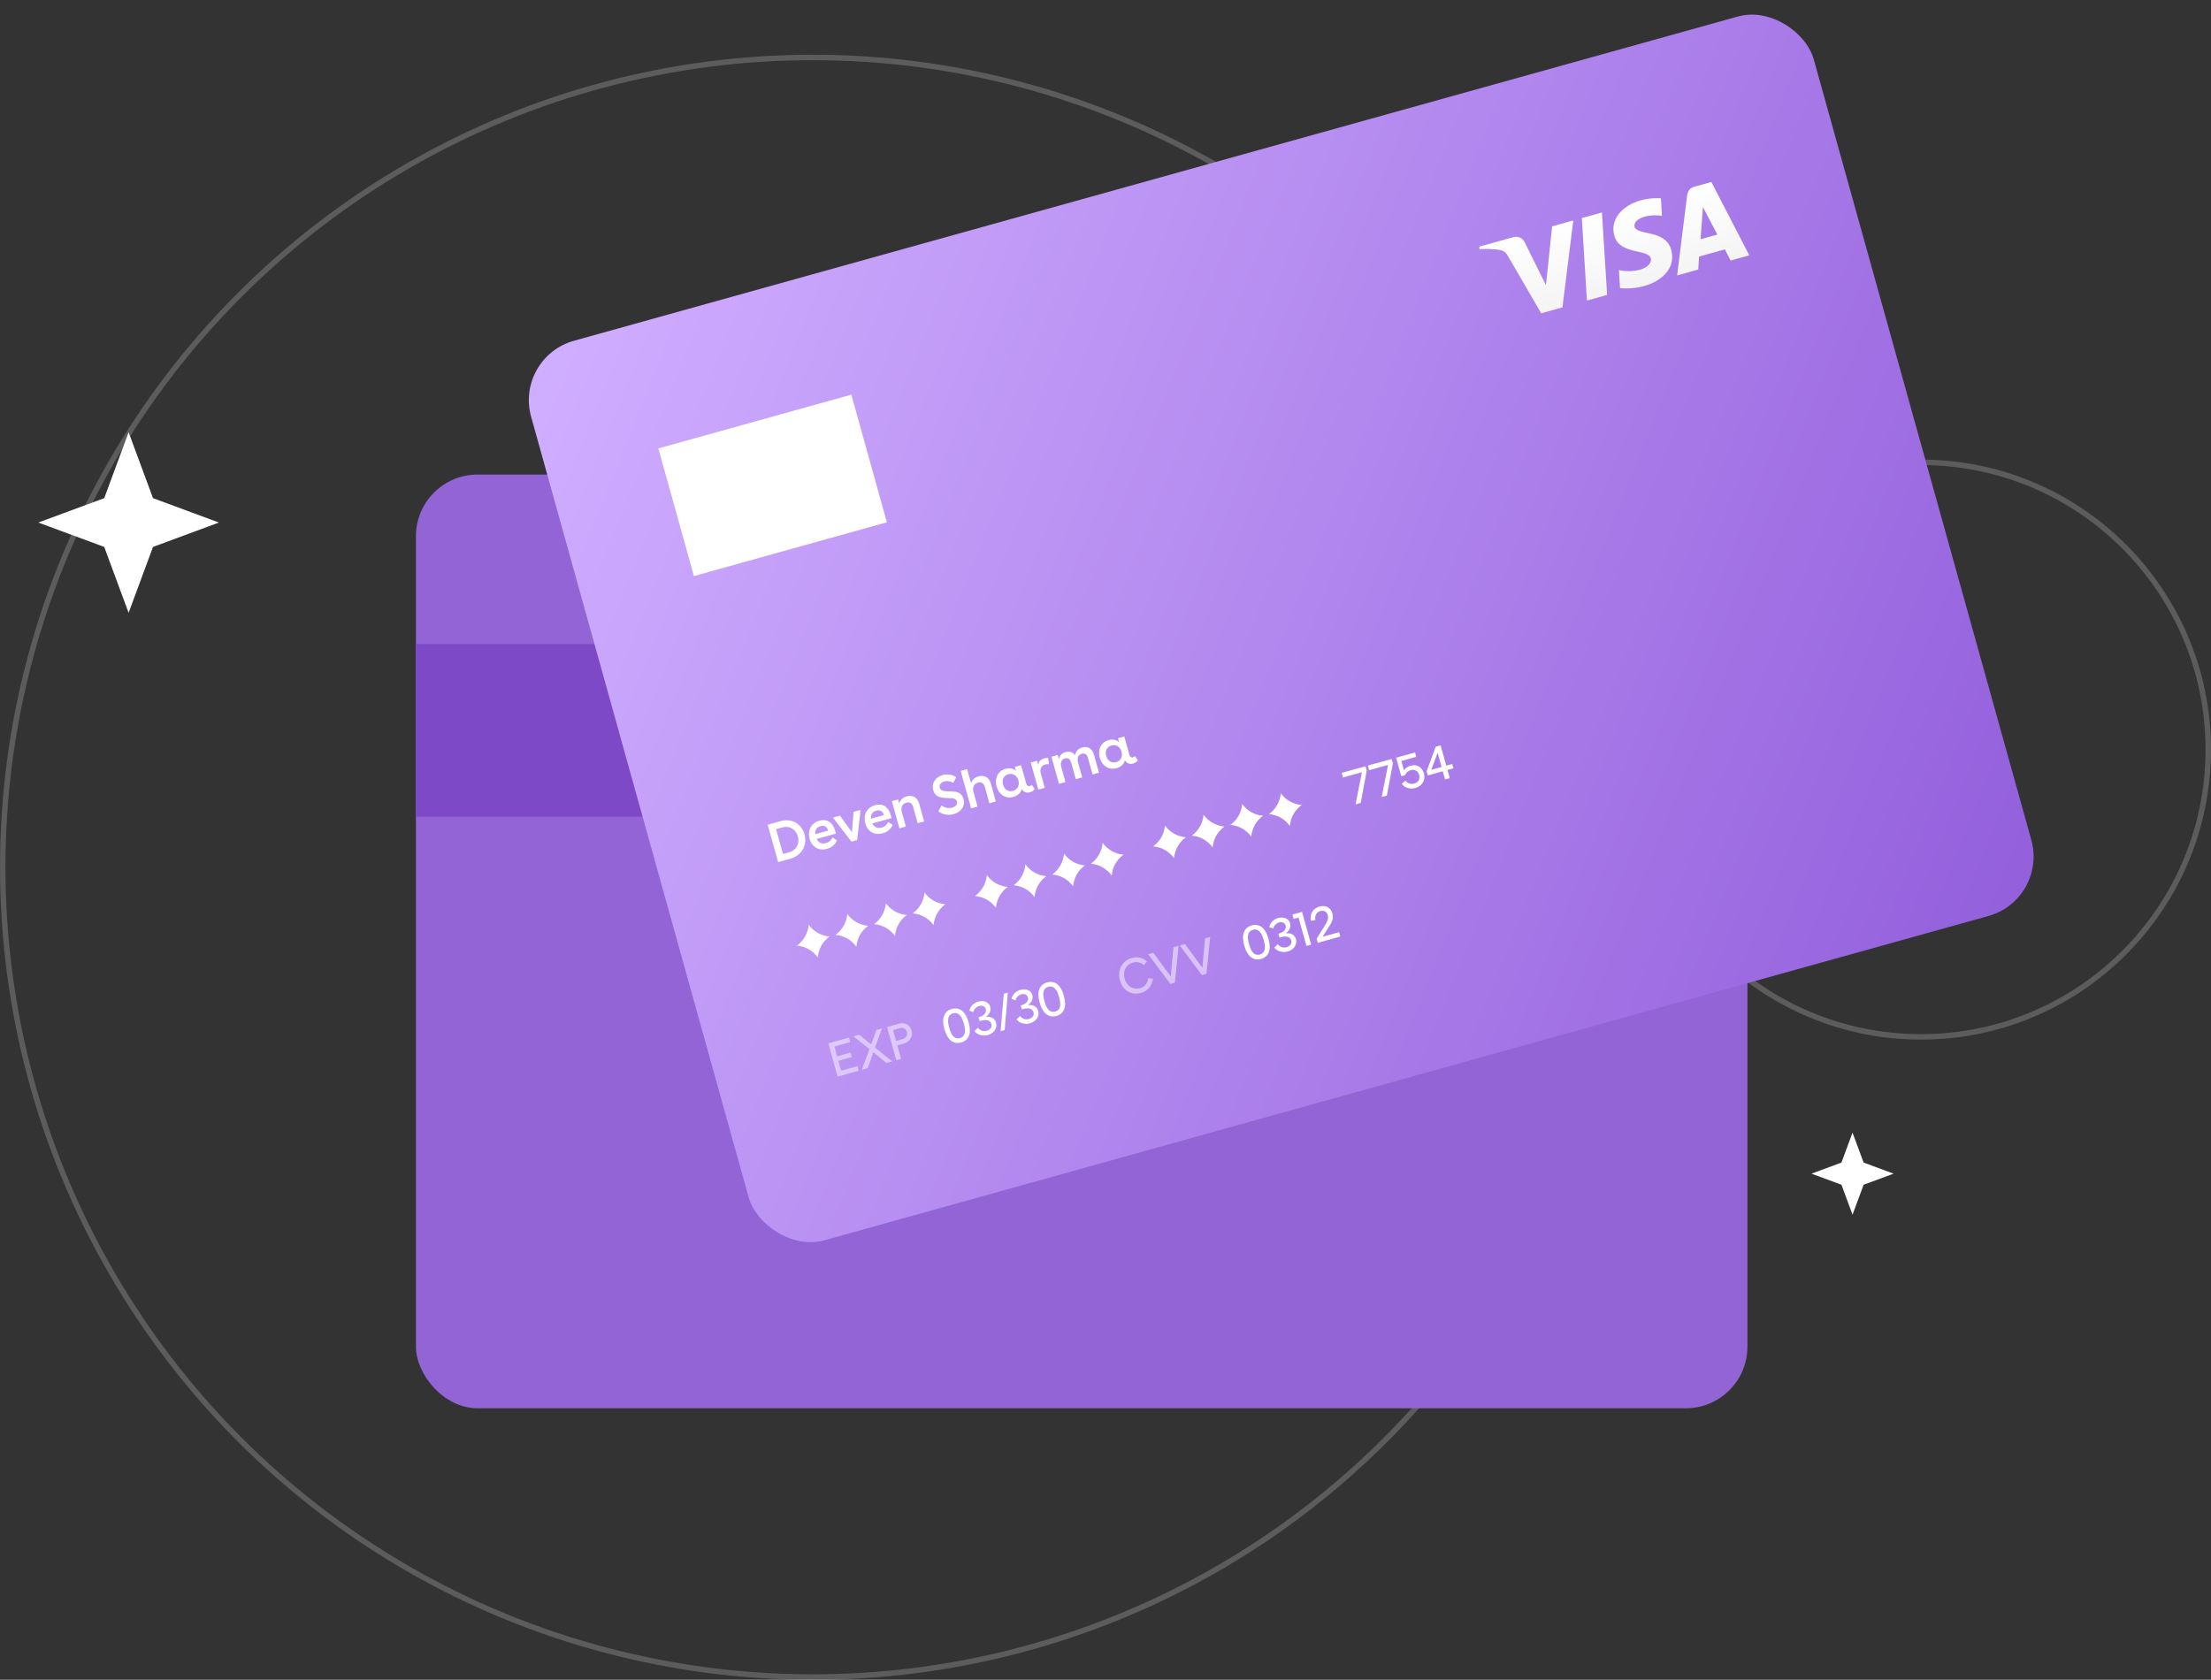 <svg width="404" height="307" viewBox="0 0 404 307" fill="none" xmlns="http://www.w3.org/2000/svg">
<rect x="0" y="0" width="404" height="307" fill="#333333" stroke="none"/>
<circle opacity="0.2" cx="148.5" cy="158.5" r="148" stroke="white"/>
<circle opacity="0.2" cx="351" cy="137" r="52.5" stroke="white"/>
<rect x="76" y="86.731" width="243.297" height="170.646" rx="11.264" fill="#9364D6"/>
<rect x="76" y="117.707" width="243.297" height="31.538" fill="#7D49C6"/>
<rect x="94.022" y="65.303" width="243.297" height="170.646" rx="11.264" transform="rotate(-15.57 94.022 65.303)" fill="url(#paint0_linear_111_1332)"/>
<g clip-path="url(#clip0_111_1332)">
<path d="M299.768 36.623C296.545 37.521 294.118 40.005 294.976 43.083C295.963 46.627 301.143 45.445 301.634 47.208C301.841 47.952 301.163 48.867 299.707 49.273C297.628 49.852 295.808 49.353 295.808 49.353L296.016 52.649C296.016 52.649 298.023 52.947 300.414 52.281C303.95 51.296 306.236 48.777 305.359 45.63C304.318 41.895 299.121 43.083 298.664 41.44C298.5 40.852 299.032 40.014 300.488 39.609C302.134 39.15 303.674 39.448 303.674 39.448L303.494 36.256C303.476 36.261 301.83 36.048 299.768 36.623ZM270.302 45.076L270.34 45.549C270.34 45.549 271.759 45.415 273.129 45.573C274.865 45.705 275.061 46.004 275.622 46.947L281.614 57.258L285.496 56.177L287.475 40.291L283.61 41.367L282.479 52.117L278.631 44.339C278.232 43.444 277.355 43.11 276.453 43.361L270.302 45.076ZM289.034 39.856L289.967 54.931L293.658 53.903L292.708 38.832L289.034 39.856ZM309.587 34.13C308.703 34.376 308.365 34.973 308.25 35.899L306.447 50.339L310.311 49.262L310.454 46.894L315.168 45.58L316.22 47.616L319.634 46.665L312.706 33.26L309.587 34.13ZM311.164 37.845L313.796 42.869L310.729 43.724L311.164 37.845Z" fill="url(#paint1_linear_111_1332)"/>
</g>
<path d="M142.18 157.561L144.387 156.947C146.77 156.283 147.484 154.2 147.002 152.471C146.532 150.782 144.914 149.433 142.6 150.078L140.275 150.726L142.18 157.561ZM143.07 156.072L141.807 151.541L142.921 151.23C144.405 150.817 145.477 151.718 145.793 152.851C146.114 154.003 145.677 155.345 144.154 155.77L143.07 156.072ZM152.742 152.345L152.601 151.838C152.152 150.226 151.065 149.614 149.718 149.989C148.145 150.427 147.522 151.853 147.93 153.318C148.344 154.802 149.606 155.556 151.129 155.131C152.008 154.886 152.587 154.357 152.943 153.594L152.119 153.056C151.923 153.521 151.557 153.907 150.941 154.078C150.17 154.293 149.566 154.051 149.217 153.328L152.742 152.345ZM148.965 152.461C148.886 151.726 149.211 151.193 149.934 150.992C150.666 150.788 151.125 151.112 151.328 151.803L148.965 152.461ZM155.969 148.373L155.67 152.098L153.479 149.067L152.2 149.424L155.584 153.827L156.619 153.538L157.248 148.017L155.969 148.373ZM162.918 149.51L162.776 149.002C162.327 147.391 161.241 146.778 159.894 147.154C158.321 147.592 157.698 149.018 158.106 150.483C158.52 151.967 159.782 152.72 161.305 152.296C162.184 152.051 162.763 151.521 163.119 150.759L162.295 150.22C162.098 150.686 161.732 151.072 161.117 151.243C160.346 151.458 159.742 151.216 159.393 150.492L162.918 149.51ZM159.141 149.626C159.062 148.89 159.387 148.358 160.11 148.156C160.842 147.952 161.301 148.277 161.504 148.968L159.141 149.626ZM162.959 146.426L164.341 151.387L165.523 151.057L164.783 148.401C164.533 147.503 164.946 146.872 165.6 146.69C166.186 146.526 166.658 146.784 166.846 147.458L167.681 150.456L168.863 150.127L167.954 146.865C167.622 145.674 166.716 145.253 165.68 145.541C164.86 145.77 164.485 146.274 164.321 146.857L164.112 146.105L162.959 146.426ZM174.166 143.093L174.725 142.042C173.991 141.521 173.068 141.42 172.268 141.643C170.998 141.997 170.151 143.075 170.535 144.452C170.872 145.663 171.868 145.838 173.251 145.852C173.992 145.867 174.693 145.892 174.854 146.469C174.993 146.967 174.646 147.421 174.001 147.601C173.396 147.769 172.633 147.677 172.047 147.198L171.45 148.301C172.323 148.942 173.39 149.034 174.269 148.789C175.539 148.435 176.441 147.405 176.046 145.989C175.703 144.759 174.709 144.625 173.37 144.619C172.623 144.617 171.892 144.6 171.709 143.946C171.56 143.408 171.937 142.988 172.542 142.819C173.07 142.672 173.711 142.746 174.166 143.093ZM175.536 140.901L177.44 147.737L178.622 147.408L177.879 144.742C177.629 143.843 178.045 143.222 178.699 143.04C179.285 142.876 179.757 143.134 179.945 143.808L180.78 146.806L181.962 146.477L181.053 143.215C180.721 142.024 179.814 141.603 178.779 141.891C177.979 142.115 177.598 142.599 177.441 143.169L176.717 140.572L175.536 140.901ZM187.531 143.252L186.582 139.844L185.429 140.165L185.636 140.907C185.213 140.446 184.537 140.287 183.737 140.51C182.223 140.932 181.712 142.348 182.101 143.744C182.493 145.15 183.683 146.06 185.158 145.649C185.988 145.418 186.537 144.897 186.705 144.177C186.977 144.774 187.599 144.969 188.195 144.803C188.508 144.716 188.822 144.523 189.068 144.234L188.552 143.441C188.447 143.554 188.328 143.619 188.201 143.655C187.928 143.731 187.64 143.642 187.531 143.252ZM183.28 143.405C183.046 142.565 183.344 141.746 184.233 141.498C185.082 141.261 185.833 141.726 186.083 142.624C186.336 143.532 185.931 144.308 185.092 144.542C184.261 144.773 183.531 144.303 183.28 143.405ZM188.342 139.353L189.724 144.314L190.905 143.985L190.182 141.387C189.934 140.499 190.317 139.908 191.01 139.715C191.196 139.663 191.421 139.642 191.648 139.663L191.526 138.508C191.273 138.505 191.028 138.531 190.813 138.591C190.217 138.757 189.773 139.165 189.712 139.814L189.494 139.032L188.342 139.353ZM192.123 138.3L193.505 143.261L194.687 142.931L193.93 140.217C193.675 139.299 194.012 138.773 194.588 138.613C195.194 138.444 195.559 138.773 195.734 139.398L196.572 142.406L197.743 142.08L196.987 139.365C196.731 138.447 197.079 137.919 197.655 137.758C198.26 137.589 198.626 137.919 198.8 138.544L199.638 141.552L200.81 141.225L199.915 138.012C199.58 136.811 198.799 136.313 197.744 136.607C197.002 136.814 196.553 137.318 196.432 138.015C196.021 137.445 195.401 137.26 194.678 137.461C193.985 137.655 193.606 138.108 193.482 138.721L193.275 137.979L192.123 138.3ZM206.381 138L205.431 134.592L204.279 134.913L204.486 135.655C204.063 135.194 203.387 135.035 202.586 135.258C201.072 135.68 200.562 137.095 200.951 138.492C201.343 139.898 202.533 140.808 204.008 140.397C204.838 140.166 205.387 139.645 205.555 138.925C205.826 139.522 206.449 139.717 207.045 139.551C207.357 139.464 207.672 139.271 207.917 138.982L207.402 138.189C207.296 138.302 207.178 138.367 207.051 138.402C206.777 138.479 206.49 138.39 206.381 138ZM202.13 138.153C201.896 137.313 202.194 136.493 203.082 136.246C203.932 136.009 204.682 136.474 204.932 137.372C205.186 138.28 204.781 139.056 203.941 139.29C203.111 139.521 202.38 139.051 202.13 138.153Z" fill="white"/>
<path d="M247.689 147.003L248.635 146.739L249.734 140.849L249.51 140.041L245.161 141.253L245.395 142.095L248.85 141.132L247.689 147.003ZM252.466 145.672L253.412 145.408L254.511 139.518L254.286 138.71L249.938 139.922L250.172 140.764L253.627 139.801L252.466 145.672ZM257.741 139.937C257.194 140.089 256.78 140.382 256.537 140.787L256.061 139.076L258.786 138.317L258.564 137.518L255.1 138.483L256.041 141.86L256.736 141.667C256.895 141.229 257.271 140.9 257.757 140.765C258.547 140.545 259.128 140.953 259.322 141.648C259.503 142.299 259.235 142.981 258.436 143.204C257.855 143.366 257.186 143.216 256.811 142.675L256.131 143.257C256.73 144.063 257.739 144.259 258.624 144.012C259.935 143.647 260.508 142.514 260.184 141.351C259.898 140.327 259.026 139.579 257.741 139.937ZM264.267 139.933L263.232 136.218L262.338 136.467L260.674 140.971L260.885 141.727L263.628 140.962L264.041 142.447L264.901 142.207L264.487 140.723L265.572 140.421L265.352 139.631L264.267 139.933ZM261.533 140.695L262.682 137.568L263.408 140.172L261.533 140.695Z" fill="white"/>
<path opacity="0.5" d="M155.36 190.455L155.13 189.63L151.354 190.682L153.047 196.759L156.91 195.682L156.68 194.858L153.694 195.69L153.189 193.875L155.645 193.191L155.416 192.366L152.959 193.051L152.461 191.263L155.36 190.455ZM163.046 193.973L159.876 191.46L161.171 187.947L160.129 188.237L159.183 190.886L156.995 189.111L155.945 189.403L158.878 191.738L157.465 195.528L158.541 195.228L159.58 192.31L161.97 194.272L163.046 193.973ZM164.231 187.095L162.078 187.694L163.771 193.771L164.648 193.526L163.958 191.052L165.113 190.731C166.389 190.375 166.829 189.27 166.563 188.315C166.314 187.421 165.489 186.744 164.231 187.095ZM163.736 190.254L163.18 188.257L164.404 187.916C165.081 187.728 165.549 188.065 165.694 188.586C165.846 189.133 165.62 189.729 164.89 189.932L163.736 190.254Z" fill="white"/>
<path opacity="0.5" d="M208.306 180.605C207.16 180.924 205.924 180.38 205.503 178.87C205.099 177.42 205.796 176.262 207.003 175.926C207.732 175.723 208.468 175.883 209.018 176.412L209.576 175.695C208.801 174.995 207.829 174.798 206.814 175.081C205.069 175.567 204.093 177.233 204.632 179.168C205.135 180.974 206.666 181.969 208.463 181.469C209.713 181.12 210.491 180.221 210.672 178.889L209.814 178.763C209.699 179.693 209.166 180.365 208.306 180.605ZM214.413 173.113L213.931 178.467L210.741 174.136L209.795 174.4L213.849 179.818L214.683 179.586L215.359 172.849L214.413 173.113ZM220.182 171.506L219.7 176.86L216.51 172.529L215.564 172.792L219.618 178.211L220.451 177.979L221.128 171.242L220.182 171.506Z" fill="white"/>
<path d="M173.925 184.394C172.492 184.793 172.021 186.122 172.538 187.979L172.592 188.17C173.109 190.028 174.2 190.921 175.632 190.522C177.056 190.126 177.527 188.797 177.01 186.939L176.957 186.748C176.439 184.891 175.348 183.997 173.925 184.394ZM173.468 187.926L173.415 187.735C173.016 186.303 173.244 185.444 174.147 185.193C175.041 184.943 175.689 185.558 176.089 186.99L176.142 187.181C176.541 188.613 176.304 189.475 175.41 189.724C174.507 189.975 173.867 189.358 173.468 187.926ZM180.126 185.828C180.797 185.416 181.125 184.679 180.934 183.994C180.69 183.117 179.726 182.778 178.762 183.046C177.963 183.269 177.3 183.874 177.123 184.719L177.853 184.955C177.996 184.391 178.438 183.997 178.915 183.864C179.445 183.717 179.965 183.871 180.117 184.418C180.303 185.086 179.819 185.633 178.804 185.916L179 186.619L179.251 186.549C180.276 186.263 180.966 186.492 181.152 187.16C181.317 187.75 180.903 188.212 180.313 188.376C179.731 188.538 179.128 188.388 178.685 187.838L178.035 188.459C178.68 189.196 179.619 189.411 180.487 189.17C181.555 188.872 182.297 187.945 182.007 186.903C181.789 186.122 181.095 185.745 180.126 185.828ZM184.159 181.411L183.577 188.252L182.831 188.46L183.413 181.619L184.159 181.411ZM187.824 183.683C188.495 183.271 188.823 182.535 188.632 181.849C188.387 180.972 187.423 180.633 186.459 180.901C185.661 181.124 184.997 181.73 184.821 182.574L185.551 182.81C185.693 182.247 186.135 181.852 186.612 181.719C187.142 181.572 187.662 181.726 187.814 182.273C188.001 182.941 187.517 183.488 186.501 183.771L186.697 184.474L186.949 184.404C187.973 184.118 188.664 184.347 188.85 185.015C189.014 185.606 188.6 186.067 188.01 186.232C187.428 186.394 186.825 186.244 186.382 185.694L185.732 186.314C186.377 187.051 187.316 187.267 188.184 187.025C189.252 186.727 189.995 185.8 189.704 184.759C189.487 183.977 188.792 183.6 187.824 183.683ZM191.328 179.545C189.896 179.944 189.424 181.273 189.942 183.13L189.995 183.321C190.513 185.179 191.604 186.072 193.036 185.673C194.459 185.276 194.931 183.948 194.414 182.09L194.36 181.899C193.843 180.041 192.752 179.148 191.328 179.545ZM190.872 183.077L190.819 182.886C190.42 181.454 190.648 180.595 191.551 180.343C192.445 180.094 193.093 180.709 193.492 182.141L193.545 182.332C193.945 183.764 193.707 184.625 192.813 184.874C191.911 185.126 191.271 184.509 190.872 183.077Z" fill="white"/>
<path d="M228.718 169.126C227.285 169.525 226.814 170.854 227.331 172.712L227.384 172.903C227.902 174.76 228.993 175.654 230.425 175.255C231.849 174.858 232.32 173.529 231.803 171.672L231.75 171.481C231.232 169.623 230.141 168.73 228.718 169.126ZM228.261 172.658L228.208 172.468C227.809 171.035 228.037 170.177 228.94 169.925C229.834 169.676 230.482 170.29 230.882 171.723L230.935 171.914C231.334 173.346 231.097 174.207 230.203 174.456C229.3 174.708 228.66 174.091 228.261 172.658ZM234.919 170.56C235.59 170.149 235.918 169.412 235.727 168.726C235.483 167.849 234.518 167.51 233.555 167.779C232.756 168.001 232.093 168.607 231.916 169.451L232.646 169.687C232.789 169.124 233.231 168.729 233.708 168.596C234.238 168.449 234.758 168.603 234.91 169.15C235.096 169.819 234.612 170.365 233.597 170.648L233.793 171.351L234.044 171.281C235.069 170.996 235.759 171.224 235.945 171.892C236.11 172.483 235.696 172.944 235.106 173.109C234.524 173.271 233.921 173.121 233.478 172.571L232.828 173.192C233.473 173.929 234.412 174.144 235.28 173.902C236.348 173.605 237.09 172.677 236.8 171.636C236.582 170.854 235.888 170.477 234.919 170.56ZM238.722 172.887L239.581 172.647L237.912 166.658L236.15 167.149L236.372 167.948L237.275 167.696L238.722 172.887ZM241.671 171.205L242.972 169.158C243.284 168.669 243.729 167.881 243.468 166.943C243.153 165.815 242.136 165.388 241.086 165.68C240.062 165.966 239.221 166.911 239.536 168.31L240.358 168.137C240.148 167.251 240.642 166.674 241.259 166.502C241.823 166.345 242.426 166.56 242.617 167.246C242.813 167.949 242.39 168.647 242.086 169.134L240.578 171.546L240.791 172.31L244.906 171.164L244.683 170.365L241.671 171.205Z" fill="white"/>
<path d="M147.765 169.01C148.662 170.25 150.055 171.036 151.58 171.163C150.341 172.059 149.554 173.453 149.428 174.978C148.531 173.738 147.138 172.952 145.613 172.825C146.853 171.929 147.639 170.535 147.765 169.01Z" fill="white"/>
<path d="M180.316 159.94C181.213 161.18 182.606 161.966 184.131 162.093C182.891 162.989 182.105 164.383 181.979 165.908C181.082 164.668 179.688 163.882 178.163 163.756C179.403 162.859 180.19 161.465 180.316 159.94Z" fill="white"/>
<path d="M212.867 150.87C213.763 152.11 215.157 152.896 216.682 153.022C215.442 153.919 214.656 155.313 214.529 156.837C213.633 155.598 212.239 154.811 210.714 154.685C211.954 153.788 212.74 152.395 212.867 150.87Z" fill="white"/>
<path d="M154.818 167.046C155.715 168.285 157.108 169.072 158.633 169.198C157.393 170.095 156.607 171.488 156.481 173.013C155.584 171.773 154.19 170.987 152.665 170.861C153.905 169.964 154.691 168.57 154.818 167.046Z" fill="white"/>
<path d="M187.369 157.975C188.265 159.215 189.659 160.001 191.184 160.127C189.944 161.024 189.158 162.418 189.031 163.943C188.135 162.703 186.741 161.917 185.216 161.79C186.456 160.894 187.242 159.5 187.369 157.975Z" fill="white"/>
<path d="M219.919 148.905C220.816 150.145 222.21 150.931 223.735 151.058C222.495 151.954 221.709 153.348 221.582 154.873C220.686 153.633 219.292 152.847 217.767 152.72C219.007 151.824 219.793 150.43 219.919 148.905Z" fill="white"/>
<path d="M161.871 165.081C162.767 166.321 164.161 167.107 165.686 167.233C164.446 168.13 163.66 169.524 163.533 171.048C162.637 169.809 161.243 169.022 159.718 168.896C160.958 167.999 161.744 166.606 161.871 165.081Z" fill="white"/>
<path d="M194.421 156.01C195.318 157.25 196.712 158.037 198.237 158.163C196.997 159.06 196.211 160.453 196.084 161.978C195.187 160.738 193.794 159.952 192.269 159.826C193.509 158.929 194.295 157.535 194.421 156.01Z" fill="white"/>
<path d="M226.972 146.94C227.869 148.18 229.262 148.966 230.787 149.093C229.548 149.989 228.761 151.383 228.635 152.908C227.738 151.668 226.345 150.882 224.82 150.755C226.06 149.859 226.846 148.465 226.972 146.94Z" fill="white"/>
<path d="M168.923 163.114C169.82 164.354 171.214 165.14 172.739 165.266C171.499 166.163 170.712 167.557 170.586 169.082C169.689 167.842 168.296 167.056 166.771 166.929C168.011 166.032 168.797 164.639 168.923 163.114Z" fill="white"/>
<path d="M201.474 154.046C202.371 155.285 203.764 156.072 205.289 156.198C204.05 157.095 203.263 158.488 203.137 160.013C202.24 158.773 200.847 157.987 199.322 157.861C200.562 156.964 201.348 155.57 201.474 154.046Z" fill="white"/>
<path d="M234.025 144.975C234.922 146.215 236.315 147.001 237.84 147.128C236.6 148.024 235.814 149.418 235.688 150.943C234.791 149.703 233.397 148.917 231.872 148.791C233.112 147.894 233.899 146.5 234.025 144.975Z" fill="white"/>
<rect x="120.293" y="81.953" width="36.607" height="24.217" transform="rotate(-15.57 120.293 81.953)" fill="white"/>
<path d="M338.5 207L340.526 212.474L346 214.5L340.526 216.526L338.5 222L336.474 216.526L331 214.5L336.474 212.474L338.5 207Z" fill="white"/>
<path d="M23.5 79L27.956 91.043L40 95.5L27.956 99.957L23.5 112L19.044 99.957L7 95.5L19.044 91.043L23.5 79Z" fill="white"/>
<defs>
<linearGradient id="paint0_linear_111_1332" x1="98.733" y1="72.529" x2="326.252" y2="247" gradientUnits="userSpaceOnUse">
<stop stop-color="#CFADFF"/>
<stop offset="1" stop-color="#935FDC"/>
</linearGradient>
<linearGradient id="paint1_linear_111_1332" x1="292.879" y1="38.542" x2="296.975" y2="53.239" gradientUnits="userSpaceOnUse">
<stop stop-color="white"/>
<stop offset="1" stop-color="#F4F4F4"/>
</linearGradient>
<clipPath id="clip0_111_1332">
<rect width="47.186" height="15.257" fill="white" transform="translate(270.152 44.875) rotate(-15.57)"/>
</clipPath>
</defs>
</svg>
